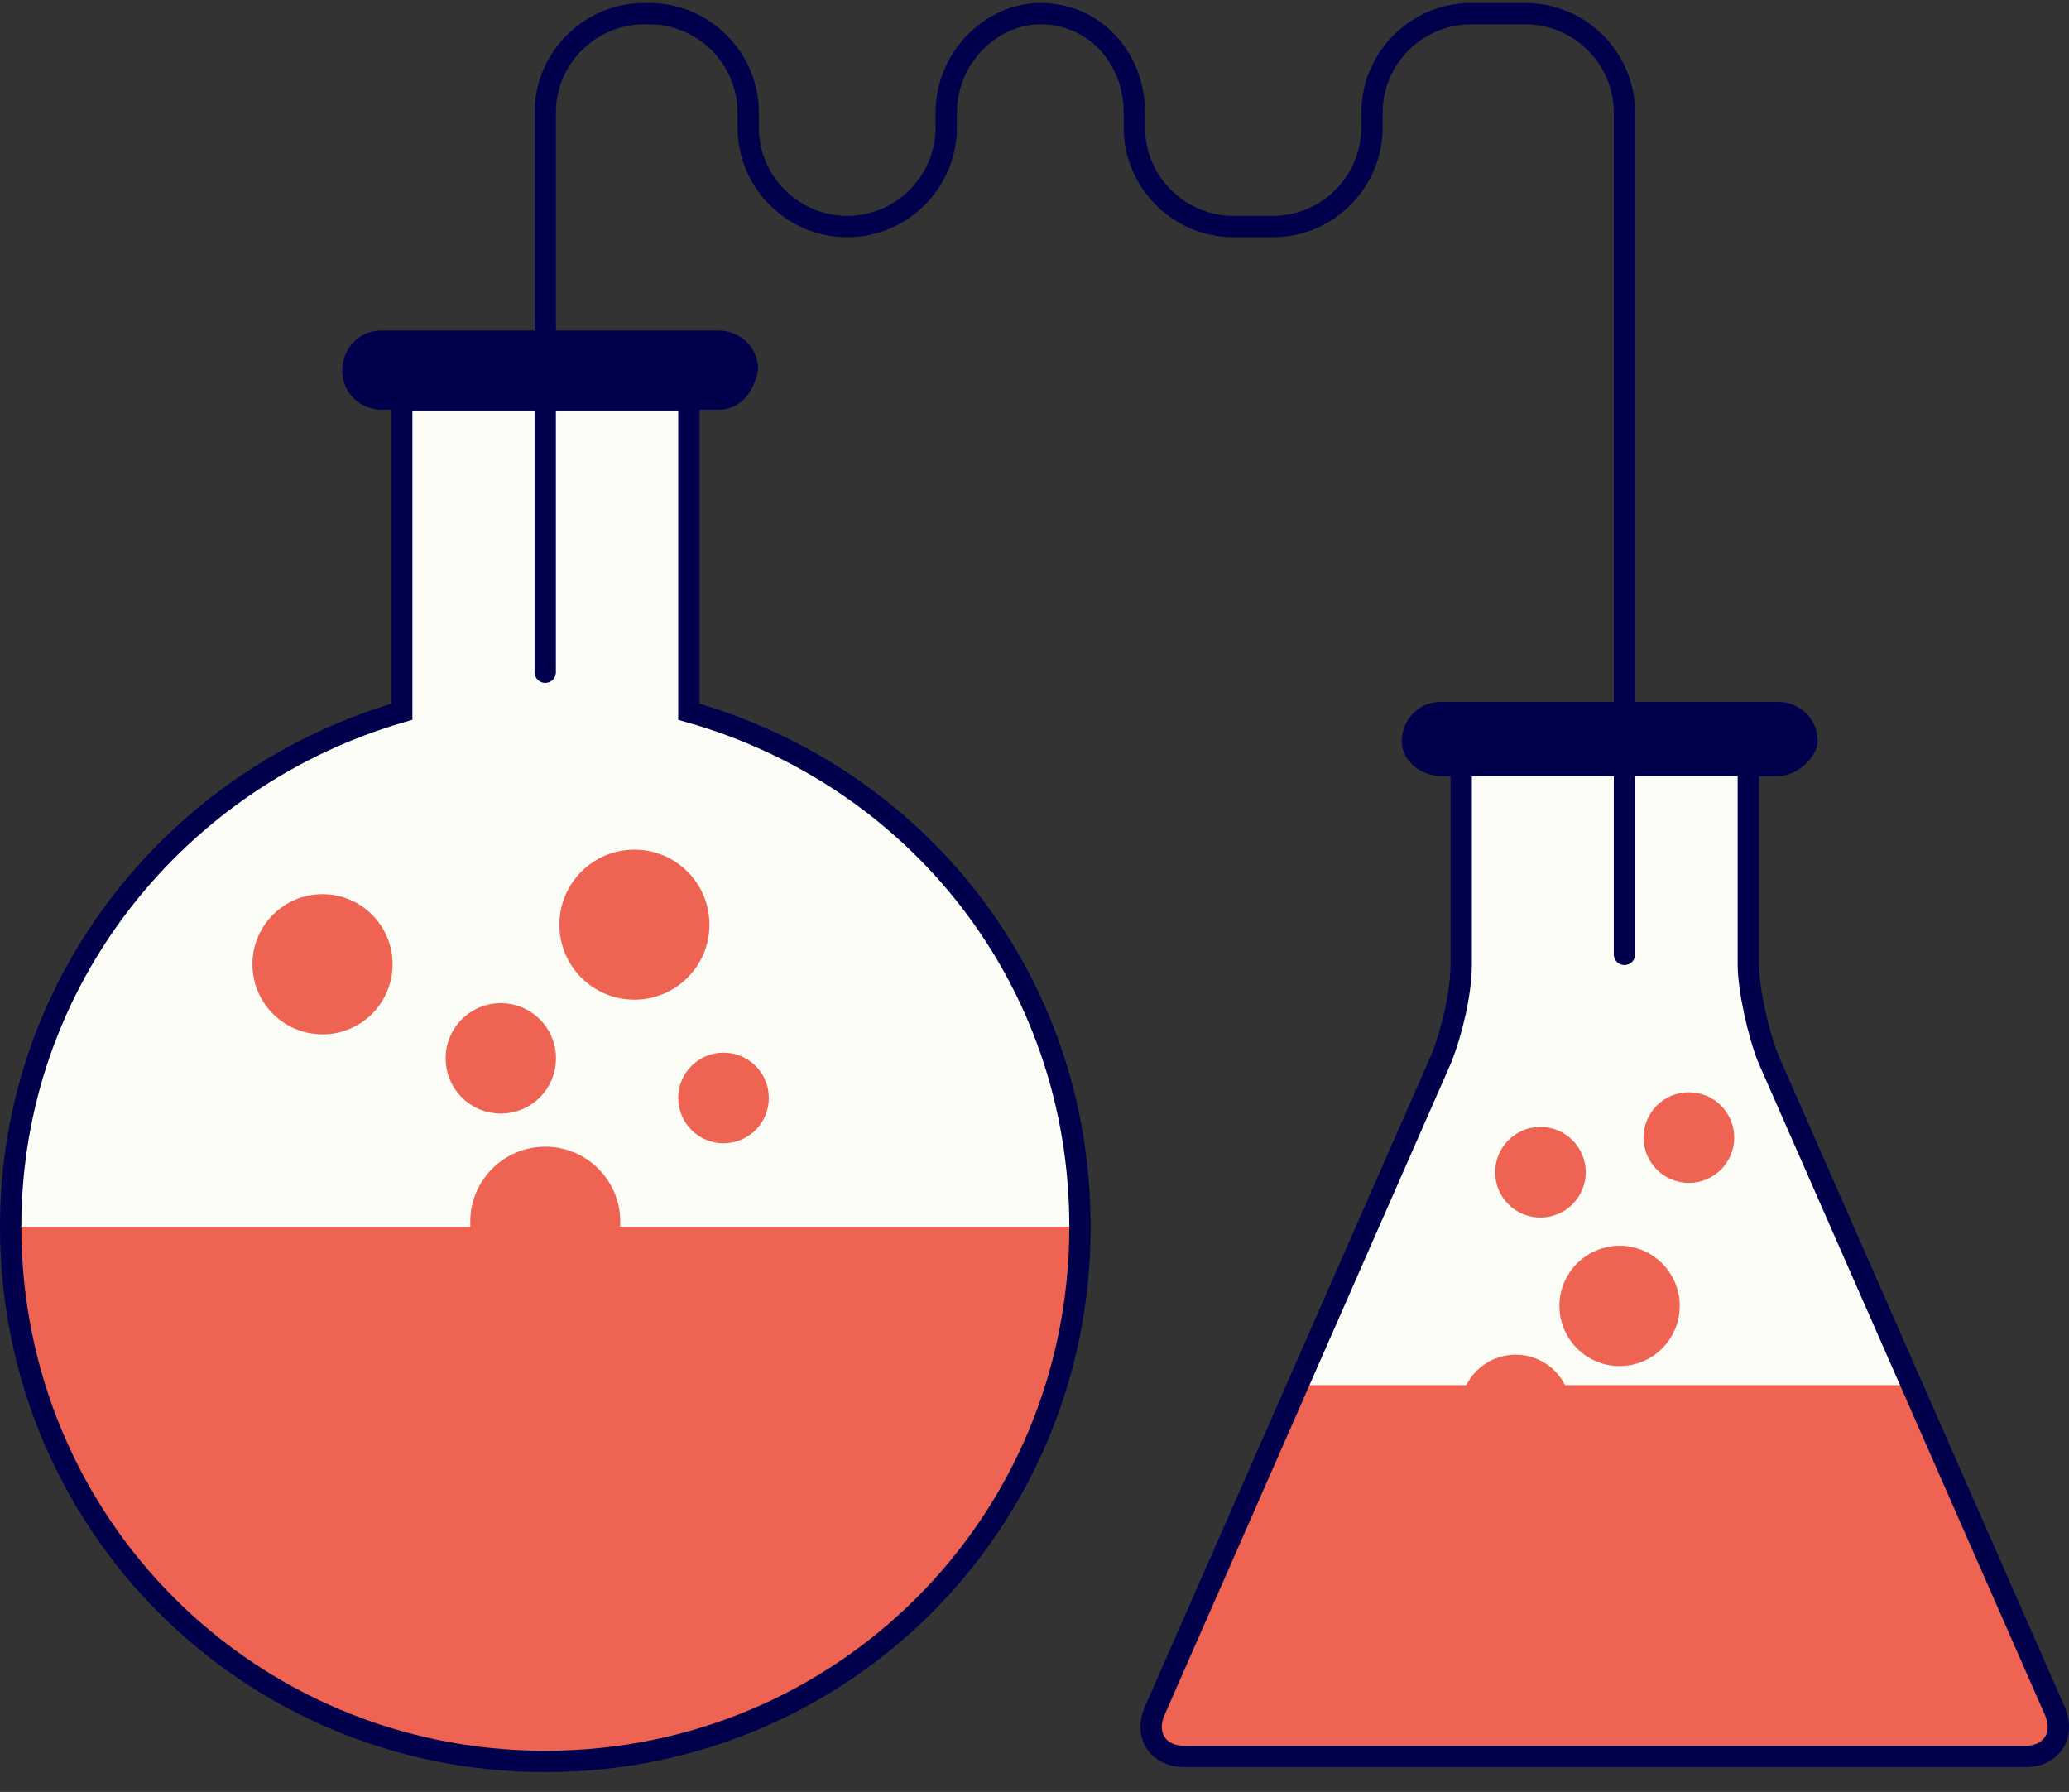 <svg width="97" height="84" viewBox="0 0 97 84" fill="none" xmlns="http://www.w3.org/2000/svg">
<rect x="0" y="0" width="97" height="84" fill="#333333" stroke="none"/>
<path d="M32.297 18.743V33.365C42.973 36.382 50.633 45.898 50.633 57.503C50.633 71.429 39.492 82.569 25.566 82.569C11.641 82.569 0.5 71.429 0.5 57.503C0.5 45.898 8.391 36.382 18.835 33.365V18.743H32.297Z" fill="#FCFDF7"/>
<path d="M81.966 34.525V45.202C81.966 46.362 82.43 48.451 82.894 49.612L96.355 80.248C96.82 81.409 96.123 82.337 94.963 82.337H55.507C54.346 82.337 53.65 81.409 54.114 80.248L67.576 49.612C68.04 48.451 68.504 46.594 68.504 45.202V34.525H81.966Z" fill="#FCFDF7"/>
<path d="M94.963 82.337C96.123 82.337 96.82 81.408 96.355 80.248L89.625 64.93H60.845L54.114 80.248C53.65 81.408 54.346 82.337 55.507 82.337H94.963Z" fill="#EE6352"/>
<path d="M25.566 82.569C39.492 82.569 50.633 71.429 50.633 57.503H0.5C0.5 71.429 11.641 82.569 25.566 82.569Z" fill="#EE6352"/>
<path d="M25.562 31.508V5.282C25.562 2.728 27.651 0.64 30.204 0.64H30.436C32.989 0.64 35.078 2.728 35.078 5.282V5.978C35.078 8.531 37.167 10.62 39.72 10.62C42.273 10.62 44.362 8.531 44.362 5.978V5.282C44.362 2.728 46.451 0.64 48.772 0.64C51.325 0.64 53.182 2.728 53.182 5.282V5.978C53.182 8.531 55.271 10.62 57.824 10.62H59.68C62.233 10.62 64.322 8.531 64.322 5.978V5.282C64.322 2.728 66.411 0.64 68.964 0.64H71.517C74.07 0.64 76.159 2.728 76.159 5.282V44.738" stroke="#00004D" stroke-miterlimit="10" stroke-linecap="round"/>
<path d="M25.564 60.288C27.23 60.288 28.581 58.937 28.581 57.271C28.581 55.604 27.23 54.253 25.564 54.253C23.898 54.253 22.547 55.604 22.547 57.271C22.547 58.937 23.898 60.288 25.564 60.288Z" fill="#EE6352" stroke="#EE6352"/>
<path d="M23.479 51.7C24.633 51.7 25.568 50.765 25.568 49.611C25.568 48.458 24.633 47.523 23.479 47.523C22.326 47.523 21.391 48.458 21.391 49.611C21.391 50.765 22.326 51.7 23.479 51.7Z" fill="#EE6352" stroke="#EE6352"/>
<path d="M71.058 68.179C72.211 68.179 73.146 67.244 73.146 66.09C73.146 64.937 72.211 64.001 71.058 64.001C69.904 64.001 68.969 64.937 68.969 66.09C68.969 67.244 69.904 68.179 71.058 68.179Z" fill="#EE6352" stroke="#EE6352"/>
<path d="M75.93 63.537C77.212 63.537 78.251 62.498 78.251 61.216C78.251 59.935 77.212 58.895 75.93 58.895C74.648 58.895 73.609 59.935 73.609 61.216C73.609 62.498 74.648 63.537 75.93 63.537Z" fill="#EE6352" stroke="#EE6352"/>
<path d="M72.218 56.574C73.116 56.574 73.843 55.847 73.843 54.95C73.843 54.053 73.116 53.325 72.218 53.325C71.321 53.325 70.594 54.053 70.594 54.95C70.594 55.847 71.321 56.574 72.218 56.574Z" fill="#EE6352" stroke="#EE6352"/>
<path d="M29.744 46.362C31.41 46.362 32.761 45.011 32.761 43.345C32.761 41.678 31.41 40.328 29.744 40.328C28.077 40.328 26.727 41.678 26.727 43.345C26.727 45.011 28.077 46.362 29.744 46.362Z" fill="#EE6352" stroke="#EE6352"/>
<path d="M33.685 19.207H17.904C16.975 19.207 16.047 18.511 16.047 17.35C16.047 16.422 16.743 15.494 17.904 15.494H33.685C34.614 15.494 35.542 16.19 35.542 17.35C35.31 18.511 34.614 19.207 33.685 19.207Z" fill="#00004D"/>
<path d="M83.357 36.382H67.576C66.647 36.382 65.719 35.686 65.719 34.758C65.719 33.829 66.415 32.901 67.576 32.901H83.357C84.286 32.901 85.214 33.597 85.214 34.758C85.214 35.454 84.286 36.382 83.357 36.382Z" fill="#00004D"/>
<path d="M15.121 47.987C16.659 47.987 17.906 46.74 17.906 45.202C17.906 43.663 16.659 42.416 15.121 42.416C13.583 42.416 12.336 43.663 12.336 45.202C12.336 46.74 13.583 47.987 15.121 47.987Z" fill="#EE6352" stroke="#EE6352" stroke-miterlimit="10" stroke-linecap="round"/>
<path d="M33.922 53.093C34.819 53.093 35.546 52.366 35.546 51.468C35.546 50.571 34.819 49.844 33.922 49.844C33.024 49.844 32.297 50.571 32.297 51.468C32.297 52.366 33.024 53.093 33.922 53.093Z" fill="#EE6352" stroke="#EE6352" stroke-miterlimit="10" stroke-linecap="round"/>
<path d="M79.179 54.95C80.077 54.95 80.804 54.222 80.804 53.325C80.804 52.428 80.077 51.701 79.179 51.701C78.282 51.701 77.555 52.428 77.555 53.325C77.555 54.222 78.282 54.95 79.179 54.95Z" fill="#EE6352" stroke="#EE6352" stroke-miterlimit="10" stroke-linecap="round"/>
<path d="M32.297 18.743V33.365C42.973 36.382 50.633 45.898 50.633 57.503C50.633 71.429 39.492 82.569 25.566 82.569C11.641 82.569 0.5 71.429 0.5 57.503C0.5 45.898 8.391 36.382 18.835 33.365V18.743H32.297Z" stroke="#00004D"/>
<path d="M81.966 34.525V45.202C81.966 46.362 82.43 48.451 82.894 49.612L96.355 80.248C96.82 81.409 96.123 82.337 94.963 82.337H55.507C54.346 82.337 53.65 81.409 54.114 80.248L67.576 49.612C68.04 48.451 68.504 46.594 68.504 45.202V34.525H81.966V34.525Z" stroke="#00004D"/>
</svg>
